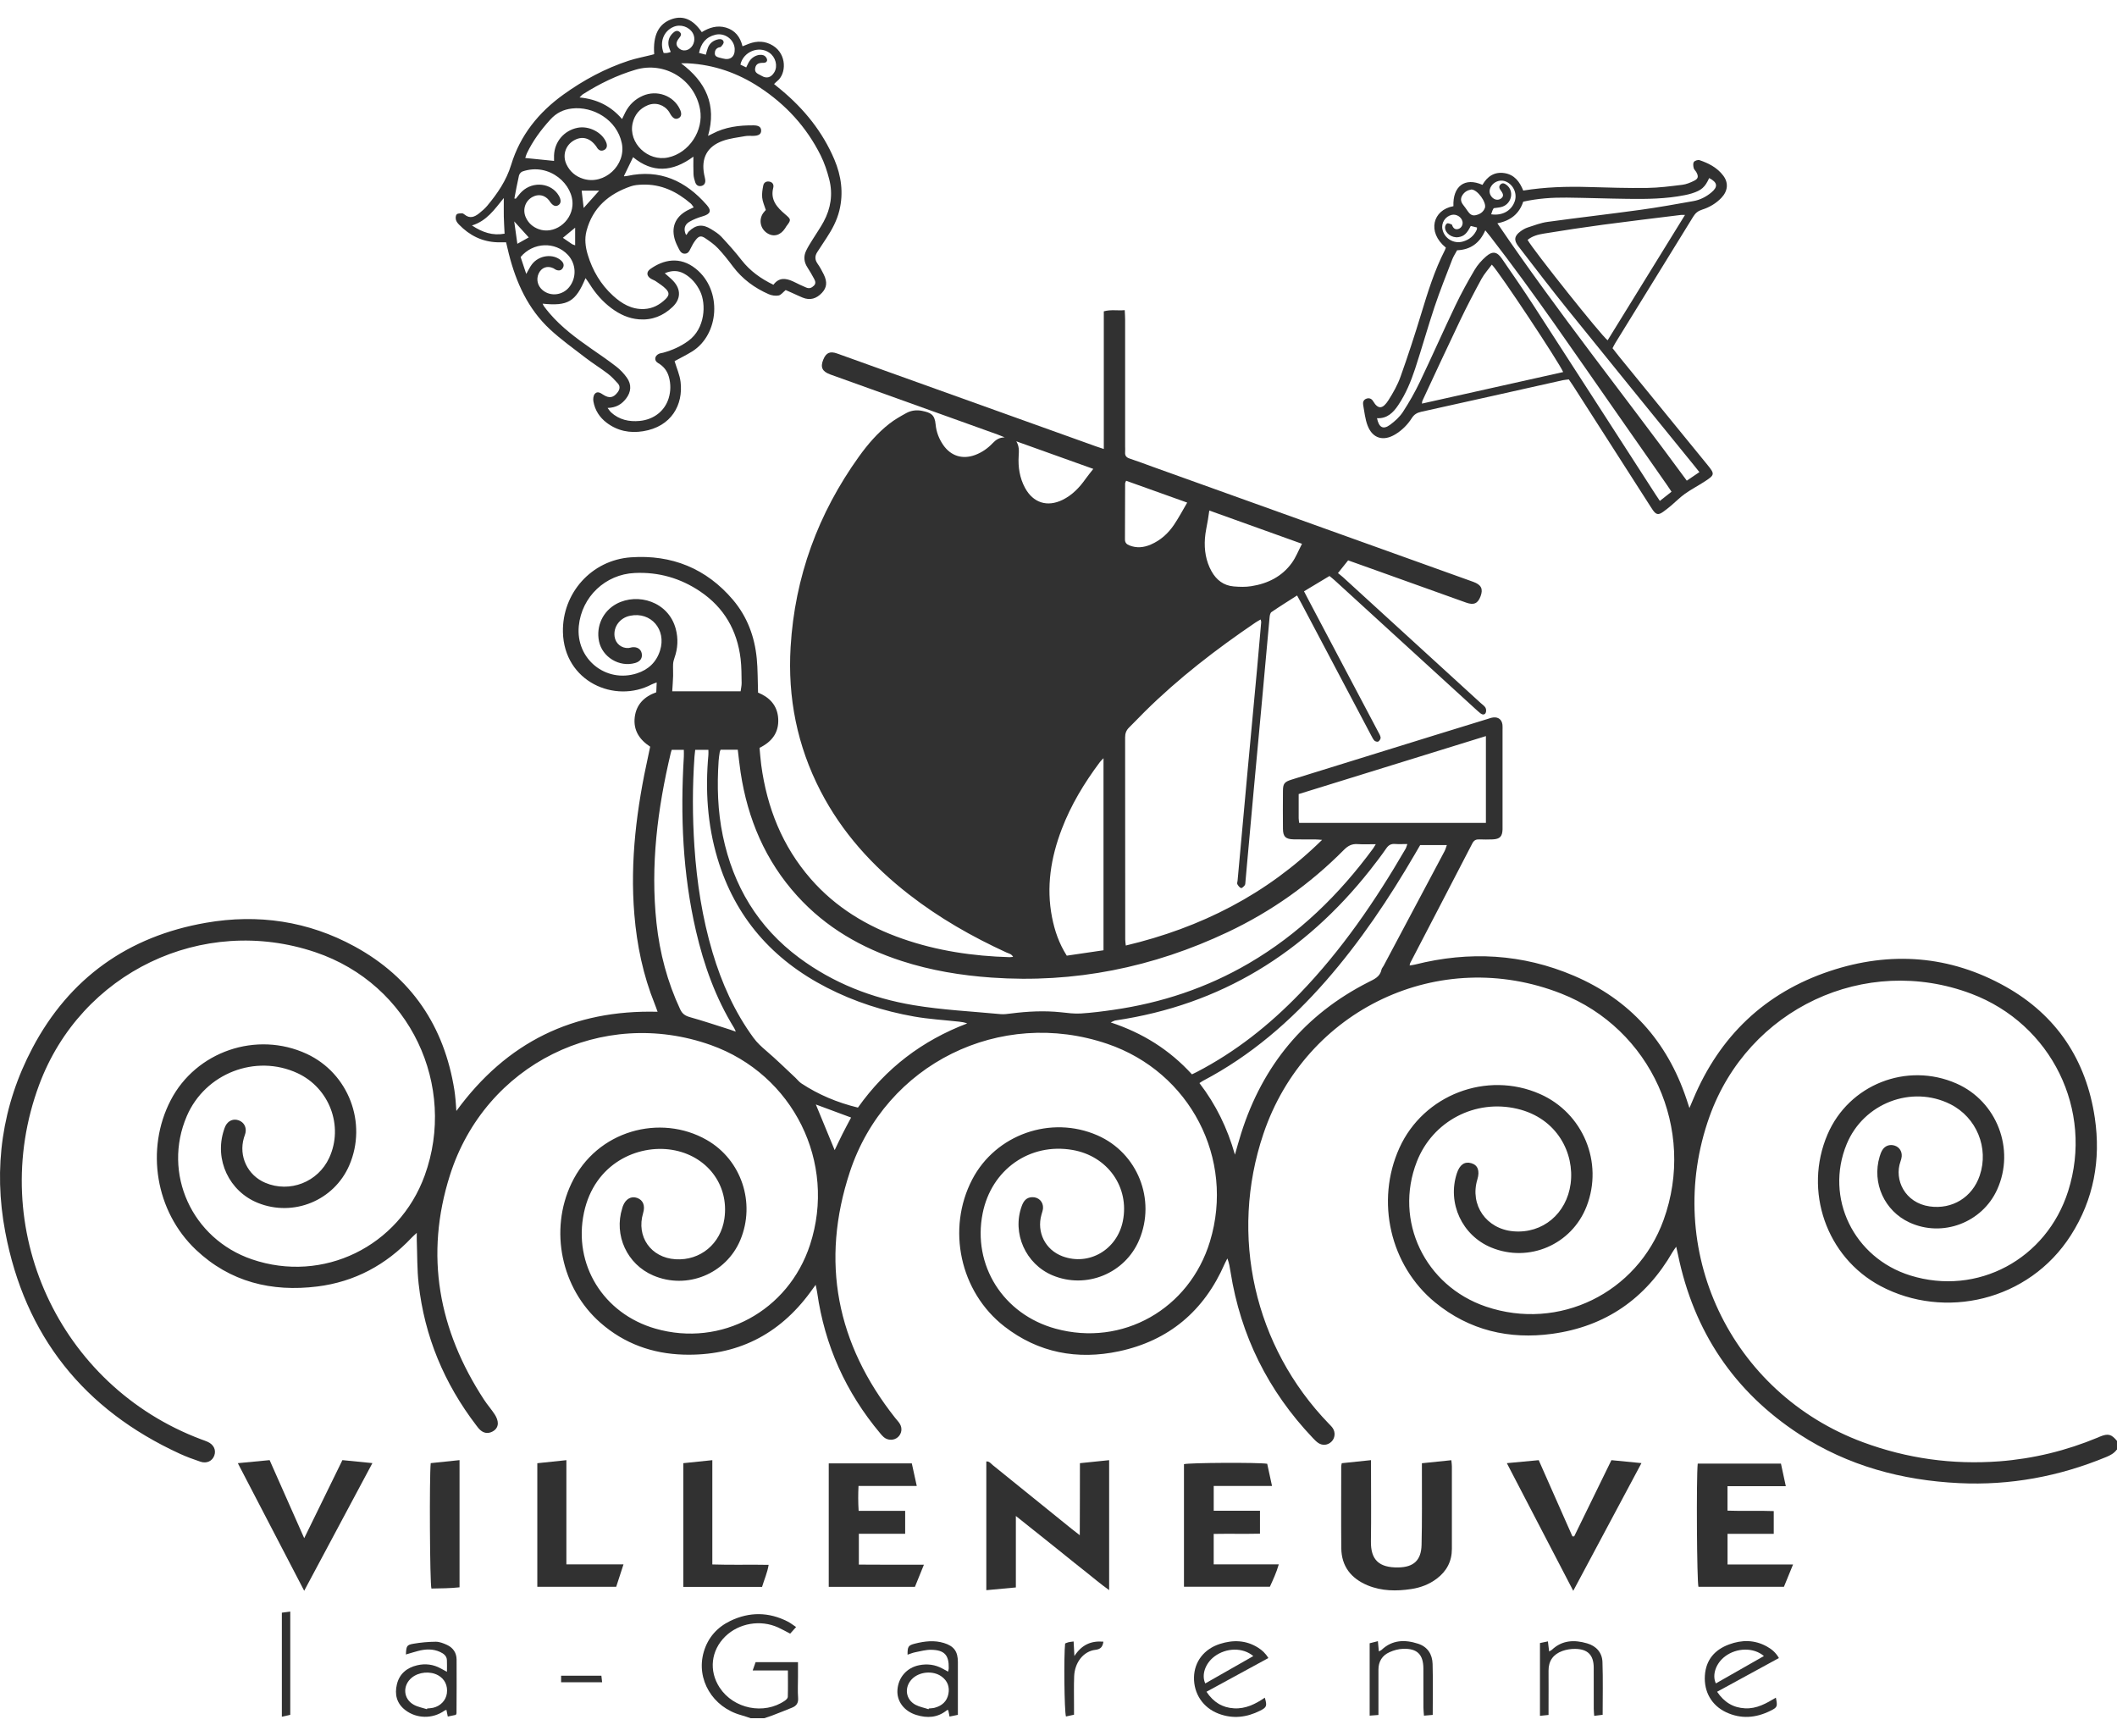 <svg width="100" height="82" viewBox="0 0 100 82" fill="none" xmlns="http://www.w3.org/2000/svg">
<path d="M99.988 68.475C99.862 68.648 99.685 68.742 99.49 68.822C97.266 69.741 94.95 70.172 92.547 70.056C89.843 69.925 87.289 69.239 85.004 67.752C81.909 65.737 80.012 62.89 79.265 59.276C79.242 59.163 79.214 59.051 79.178 58.889C79.107 58.991 79.053 59.058 79.011 59.132C77.74 61.342 75.837 62.659 73.32 63.003C71.292 63.281 69.405 62.842 67.793 61.522C65.659 59.775 64.966 56.729 66.105 54.219C67.242 51.711 70.232 50.567 72.744 51.676C74.781 52.575 75.75 54.912 74.946 56.981C74.244 58.789 72.224 59.661 70.442 58.927C69.063 58.359 68.354 56.827 68.818 55.419C68.951 55.014 69.183 54.852 69.498 54.943C69.808 55.031 69.909 55.303 69.786 55.709C69.42 56.917 70.206 58.05 71.487 58.161C72.874 58.28 74.001 57.325 74.191 55.915C74.382 54.483 73.565 52.823 71.676 52.376C69.684 51.903 67.672 52.958 66.927 54.868C65.835 57.661 67.303 60.738 70.193 61.718C73.634 62.885 77.327 61.083 78.581 57.629C80.134 53.345 77.989 48.597 73.744 46.93C68.001 44.674 61.67 47.657 59.679 53.557C58.058 58.362 59.241 63.603 62.771 67.251C62.835 67.318 62.904 67.382 62.955 67.459C63.092 67.662 63.061 67.934 62.894 68.097C62.718 68.27 62.464 68.296 62.258 68.149C62.163 68.082 62.083 67.996 62.003 67.912C59.903 65.698 58.602 63.09 58.126 60.074C58.094 59.87 58.062 59.667 57.978 59.443C57.936 59.526 57.889 59.607 57.851 59.692C56.883 61.914 55.22 63.326 52.851 63.829C50.893 64.245 49.047 63.901 47.445 62.656C45.341 61.02 44.709 58.045 45.924 55.712C47.033 53.584 49.644 52.666 51.843 53.63C53.735 54.459 54.614 56.662 53.813 58.565C53.145 60.155 51.306 60.907 49.715 60.24C48.445 59.706 47.798 58.25 48.262 56.973C48.347 56.738 48.474 56.56 48.75 56.549C49.055 56.536 49.288 56.764 49.269 57.069C49.262 57.171 49.224 57.271 49.196 57.372C48.958 58.208 49.38 59.042 50.194 59.343C51.447 59.805 52.771 59.027 53.041 57.673C53.36 56.074 52.32 54.607 50.667 54.319C48.641 53.967 46.83 55.242 46.417 57.312C45.927 59.766 47.387 62.079 49.855 62.758C53.015 63.627 56.183 61.84 57.155 58.639C58.341 54.735 56.215 50.638 52.312 49.308C47.253 47.584 41.838 50.24 40.147 55.348C38.745 59.589 39.517 63.477 42.286 66.976C42.358 67.067 42.441 67.15 42.502 67.249C42.635 67.462 42.593 67.723 42.415 67.883C42.232 68.047 41.941 68.05 41.745 67.883C41.684 67.831 41.632 67.767 41.579 67.704C39.956 65.769 38.957 63.556 38.601 61.054C38.586 60.952 38.562 60.852 38.529 60.689C38.422 60.837 38.349 60.936 38.277 61.036C36.792 63.06 34.789 64.06 32.286 63.986C30.819 63.942 29.485 63.467 28.363 62.481C26.514 60.859 25.935 58.113 26.995 55.893C28.193 53.381 31.206 52.596 33.388 53.848C35.028 54.788 35.699 56.825 34.972 58.568C34.302 60.174 32.445 60.932 30.851 60.245C29.619 59.715 28.989 58.346 29.393 57.069C29.404 57.036 29.411 57.002 29.424 56.969C29.55 56.635 29.815 56.483 30.096 56.584C30.38 56.686 30.484 56.949 30.379 57.3C30.046 58.41 30.745 59.408 31.908 59.481C33.078 59.555 34.045 58.753 34.218 57.566C34.452 55.954 33.378 54.575 31.738 54.312C30.127 54.053 28.082 54.946 27.585 57.277C27.065 59.725 28.498 62.05 30.96 62.758C34.065 63.648 37.237 61.93 38.262 58.801C39.535 54.911 37.471 50.749 33.58 49.364C28.443 47.536 22.916 50.265 21.253 55.513C20.054 59.292 20.715 62.829 22.866 66.118C23.025 66.361 23.221 66.579 23.377 66.823C23.454 66.944 23.518 67.098 23.516 67.236C23.513 67.431 23.388 67.576 23.194 67.65C23.01 67.72 22.848 67.681 22.705 67.563C22.625 67.498 22.561 67.412 22.499 67.329C20.983 65.346 20.051 63.122 19.775 60.639C19.699 59.961 19.713 59.273 19.687 58.588C19.683 58.489 19.687 58.391 19.687 58.234C19.577 58.337 19.51 58.394 19.449 58.458C18.234 59.75 16.748 60.548 14.992 60.767C12.836 61.036 10.868 60.559 9.254 59.032C7.344 57.223 6.865 54.287 8.06 51.976C9.257 49.661 12.121 48.683 14.488 49.779C16.466 50.697 17.363 53.046 16.498 55.046C15.78 56.706 13.868 57.494 12.188 56.822C10.824 56.277 10.119 54.778 10.574 53.387C10.596 53.32 10.617 53.254 10.647 53.191C10.777 52.929 11.027 52.826 11.285 52.923C11.527 53.014 11.652 53.249 11.595 53.514C11.577 53.592 11.544 53.668 11.521 53.746C11.266 54.617 11.695 55.517 12.533 55.87C13.688 56.358 15.023 55.837 15.552 54.687C16.241 53.191 15.562 51.389 14.049 50.689C12.075 49.776 9.694 50.699 8.826 52.714C7.658 55.424 9.061 58.514 11.899 59.484C15.254 60.631 18.844 58.883 20.062 55.523C21.59 51.309 19.407 46.498 14.892 44.976C9.564 43.181 3.822 45.927 1.847 51.248C-0.655 57.987 2.767 65.461 9.512 67.991C9.609 68.027 9.709 68.059 9.805 68.103C10.092 68.229 10.217 68.486 10.124 68.749C10.032 69.011 9.765 69.143 9.471 69.044C9.141 68.934 8.813 68.813 8.497 68.669C3.957 66.586 1.175 63.099 0.248 58.193C-0.325 55.165 0.092 52.227 1.534 49.499C3.28 46.197 6.052 44.226 9.731 43.587C12.189 43.159 14.563 43.508 16.757 44.709C19.439 46.177 20.985 48.474 21.464 51.492C21.487 51.64 21.503 51.791 21.517 51.941C21.532 52.088 21.539 52.236 21.557 52.477C23.935 49.221 27.081 47.686 31.062 47.791C31.013 47.654 30.974 47.539 30.928 47.426C30.38 46.068 30.085 44.654 29.965 43.197C29.752 40.648 30.079 38.144 30.629 35.661C30.657 35.536 30.681 35.413 30.712 35.269C30.21 34.942 29.908 34.496 29.983 33.875C30.058 33.273 30.434 32.901 31 32.7C31.007 32.549 31.013 32.411 31.02 32.235C30.924 32.273 30.853 32.292 30.789 32.325C29.044 33.253 26.64 32.196 26.591 29.854C26.553 28.028 27.931 26.457 29.8 26.325C31.724 26.189 33.366 26.848 34.627 28.338C35.298 29.132 35.648 30.076 35.747 31.106C35.797 31.623 35.788 32.147 35.808 32.716C36.326 32.923 36.724 33.305 36.76 33.945C36.797 34.584 36.483 35.028 35.878 35.324C35.903 35.586 35.922 35.861 35.958 36.134C36.23 38.149 36.951 39.971 38.3 41.517C39.476 42.864 40.954 43.757 42.629 44.341C44.266 44.913 45.962 45.163 47.692 45.212C47.737 45.212 47.782 45.205 47.855 45.199C47.782 45.055 47.647 45.039 47.542 44.991C45.91 44.242 44.36 43.357 42.94 42.252C41.212 40.909 39.77 39.319 38.759 37.364C37.656 35.228 37.202 32.952 37.346 30.558C37.544 27.248 38.643 24.258 40.573 21.567C40.988 20.99 41.451 20.45 42.014 20.011C42.258 19.82 42.534 19.664 42.808 19.513C43.037 19.386 43.3 19.353 43.555 19.407C43.963 19.492 44.154 19.577 44.196 20.049C44.228 20.4 44.353 20.728 44.555 21.02C44.914 21.539 45.463 21.711 46.056 21.493C46.379 21.373 46.655 21.182 46.889 20.934C47.042 20.773 47.206 20.661 47.458 20.661C47.342 20.613 47.225 20.561 47.108 20.519C44.507 19.585 41.906 18.652 39.306 17.719C39.272 17.707 39.24 17.696 39.208 17.683C38.836 17.545 38.743 17.343 38.889 16.986C39.021 16.661 39.206 16.576 39.547 16.699C41.11 17.258 42.672 17.821 44.235 18.382C46.748 19.283 49.262 20.186 51.775 21.086C51.883 21.125 51.992 21.158 52.14 21.208V14.706C52.476 14.611 52.784 14.682 53.129 14.65C53.136 14.813 53.147 14.948 53.147 15.082C53.147 17.081 53.147 19.08 53.147 21.077C53.147 21.17 53.155 21.263 53.147 21.356C53.134 21.52 53.2 21.608 53.361 21.66C53.724 21.779 54.084 21.917 54.444 22.047C59.493 23.858 64.54 25.671 69.588 27.482C69.969 27.618 70.068 27.816 69.937 28.165C69.809 28.508 69.619 28.595 69.255 28.464C67.725 27.918 66.195 27.368 64.665 26.82C64.326 26.7 63.987 26.579 63.681 26.469C63.522 26.668 63.377 26.849 63.201 27.07C63.262 27.12 63.353 27.188 63.438 27.264C65.61 29.247 67.78 31.229 69.95 33.214C70.027 33.285 70.123 33.344 70.171 33.431C70.207 33.498 70.21 33.615 70.175 33.68C70.123 33.773 70.017 33.763 69.933 33.696C69.851 33.631 69.774 33.559 69.697 33.49C67.483 31.468 65.271 29.444 63.057 27.422C62.981 27.352 62.898 27.288 62.801 27.207C62.403 27.447 62.009 27.682 61.597 27.93C61.699 28.124 61.784 28.288 61.869 28.451C62.944 30.485 64.018 32.517 65.092 34.551C65.14 34.642 65.201 34.737 65.216 34.836C65.224 34.895 65.166 34.988 65.111 35.025C65.073 35.051 64.969 35.026 64.928 34.988C64.864 34.927 64.823 34.837 64.779 34.756C63.684 32.681 62.587 30.607 61.491 28.533C61.427 28.411 61.359 28.291 61.269 28.127C60.85 28.396 60.449 28.645 60.061 28.911C60.001 28.951 59.978 29.072 59.971 29.159C59.846 30.501 59.728 31.843 59.605 33.184C59.478 34.573 59.346 35.959 59.219 37.348C59.115 38.493 59.011 39.637 58.908 40.783C58.882 41.072 58.859 41.361 58.831 41.651C58.825 41.707 58.828 41.777 58.796 41.818C58.751 41.876 58.663 41.96 58.623 41.947C58.552 41.922 58.49 41.839 58.449 41.767C58.426 41.725 58.453 41.653 58.459 41.597C58.615 39.886 58.769 38.173 58.927 36.462C59.077 34.831 59.231 33.202 59.382 31.571C59.449 30.843 59.511 30.113 59.575 29.385C59.578 29.354 59.562 29.322 59.548 29.261C59.458 29.315 59.378 29.355 59.305 29.405C57.447 30.668 55.671 32.033 54.071 33.618C53.823 33.863 53.586 34.119 53.336 34.362C53.203 34.493 53.147 34.635 53.147 34.826C53.152 38.009 53.15 41.193 53.152 44.376C53.152 44.455 53.166 44.533 53.179 44.662C56.723 43.821 59.84 42.241 62.451 39.671C62.34 39.663 62.231 39.652 62.121 39.65C61.784 39.647 61.446 39.655 61.109 39.647C60.728 39.639 60.605 39.517 60.602 39.144C60.597 38.551 60.597 37.96 60.602 37.367C60.603 37.015 60.667 36.932 61.017 36.823C63.258 36.127 65.496 35.433 67.736 34.74C68.579 34.478 69.422 34.219 70.266 33.961C70.354 33.933 70.443 33.9 70.534 33.889C70.779 33.862 70.94 33.99 70.971 34.231C70.981 34.311 70.975 34.394 70.975 34.475C70.975 35.997 70.975 37.519 70.975 39.041C70.975 39.088 70.975 39.134 70.975 39.181C70.963 39.515 70.847 39.634 70.505 39.649C70.296 39.657 70.087 39.657 69.877 39.649C69.722 39.643 69.624 39.69 69.547 39.839C68.572 41.727 67.589 43.611 66.61 45.495C66.6 45.514 66.6 45.539 66.586 45.604C66.68 45.588 66.762 45.581 66.841 45.561C69.402 44.914 71.915 45.051 74.35 46.091C76.989 47.221 78.745 49.182 79.658 51.897C79.698 52.018 79.738 52.139 79.803 52.338C79.88 52.159 79.931 52.041 79.98 51.923C81.228 48.946 83.367 46.895 86.426 45.872C89.288 44.915 92.105 45.122 94.746 46.607C97.152 47.961 98.549 50.076 98.953 52.807C99.244 54.783 98.901 56.659 97.818 58.353C95.827 61.467 91.841 62.347 88.83 60.746C86.267 59.382 85.183 56.247 86.327 53.582C87.337 51.229 90.076 50.148 92.419 51.181C94.329 52.022 95.199 54.287 94.34 56.187C93.63 57.755 91.755 58.462 90.2 57.745C89.016 57.2 88.414 55.879 88.788 54.632C88.817 54.533 88.853 54.432 88.904 54.342C89.028 54.121 89.266 54.036 89.502 54.114C89.72 54.187 89.851 54.386 89.83 54.629C89.823 54.709 89.798 54.788 89.772 54.864C89.464 55.728 89.983 56.815 91.144 56.984C92.216 57.139 93.168 56.555 93.515 55.529C93.959 54.222 93.367 52.781 92.133 52.159C90.301 51.237 88.025 52.112 87.23 54.044C86.187 56.579 87.561 59.414 90.237 60.247C93.403 61.231 96.67 59.484 97.693 56.261C98.905 52.438 96.908 48.368 93.117 46.939C88.102 45.048 82.574 47.642 80.751 52.742C78.515 58.997 81.72 65.799 88.002 68.124C90.082 68.895 92.23 69.191 94.44 69.026C96.049 68.903 97.602 68.523 99.094 67.902C99.126 67.889 99.158 67.873 99.19 67.86C99.58 67.701 99.737 67.741 100 68.062V68.481L99.988 68.475ZM64.986 39.876C64.654 39.876 64.387 39.89 64.123 39.871C63.856 39.854 63.672 39.953 63.486 40.14C61.884 41.757 60.052 43.055 57.997 44.027C54.463 45.699 50.749 46.452 46.836 46.176C45.394 46.074 43.976 45.841 42.6 45.395C40.697 44.78 39.012 43.811 37.659 42.319C36.153 40.659 35.317 38.685 34.984 36.486C34.93 36.134 34.895 35.778 34.85 35.414H34.038C34.019 35.465 34.001 35.496 33.997 35.528C33.977 35.666 33.953 35.804 33.945 35.942C33.866 37.128 33.9 38.31 34.144 39.479C34.637 41.847 35.801 43.796 37.758 45.247C39.367 46.44 41.193 47.15 43.148 47.478C44.507 47.706 45.895 47.772 47.27 47.903C47.43 47.917 47.594 47.892 47.756 47.872C48.542 47.772 49.329 47.731 50.12 47.815C50.431 47.849 50.746 47.891 51.056 47.872C51.564 47.84 52.073 47.775 52.579 47.702C54.857 47.376 57.004 46.664 58.994 45.501C61.35 44.125 63.256 42.261 64.864 40.075C64.896 40.03 64.922 39.982 64.989 39.874L64.986 39.876ZM40.528 52.314C41.847 50.452 43.568 49.148 45.687 48.342C45.558 48.292 45.437 48.273 45.315 48.26C44.6 48.18 43.877 48.14 43.17 48.014C41.735 47.76 40.355 47.317 39.054 46.648C36.492 45.331 34.727 43.332 33.894 40.554C33.414 38.954 33.311 37.317 33.462 35.66C33.469 35.584 33.462 35.507 33.462 35.419H32.839C32.825 35.539 32.812 35.64 32.805 35.741C32.705 37.157 32.708 38.572 32.802 39.987C32.916 41.684 33.173 43.356 33.658 44.987C34.089 46.431 34.695 47.794 35.59 49.018C35.763 49.255 35.973 49.446 36.195 49.635C36.67 50.041 37.117 50.481 37.575 50.909C37.667 50.996 37.746 51.102 37.851 51.172C38.662 51.707 39.546 52.079 40.525 52.317L40.528 52.314ZM56.305 50.746C56.404 50.698 56.466 50.67 56.527 50.638C58.362 49.686 59.956 48.42 61.387 46.939C63.37 44.886 64.967 42.552 66.394 40.094C66.427 40.038 66.441 39.971 66.479 39.868C66.259 39.868 66.075 39.879 65.89 39.865C65.708 39.852 65.592 39.918 65.486 40.07C65.24 40.424 64.98 40.765 64.714 41.102C61.621 45.014 57.665 47.468 52.691 48.201C52.631 48.209 52.578 48.247 52.466 48.294C53.982 48.794 55.246 49.589 56.303 50.746H56.305ZM31.756 32.654H34.984C35.003 32.513 35.033 32.389 35.032 32.266C35.025 31.883 35.029 31.498 34.984 31.12C34.823 29.78 34.205 28.7 33.078 27.94C32.147 27.31 31.11 27.012 29.982 27.065C28.595 27.127 27.477 28.19 27.341 29.568C27.187 31.119 28.61 32.28 30.087 31.806C30.63 31.632 31.008 31.273 31.18 30.723C31.487 29.738 30.75 28.884 29.768 29.084C29.284 29.181 28.967 29.604 29.031 30.068C29.076 30.398 29.357 30.629 29.688 30.609C29.745 30.606 29.802 30.581 29.858 30.574C30.093 30.545 30.268 30.655 30.311 30.853C30.359 31.081 30.248 31.247 30.001 31.317C29.257 31.529 28.448 31.04 28.294 30.286C28.151 29.575 28.478 28.869 29.124 28.521C30.125 27.986 31.577 28.416 31.92 29.704C32.043 30.165 32.02 30.623 31.86 31.074C31.827 31.17 31.799 31.271 31.795 31.372C31.786 31.555 31.802 31.739 31.796 31.923C31.789 32.154 31.77 32.383 31.754 32.657L31.756 32.654ZM70.19 34.769C67.225 35.688 64.293 36.595 61.345 37.508C61.345 37.907 61.345 38.278 61.345 38.649C61.345 38.716 61.359 38.782 61.368 38.87H70.189V34.769H70.19ZM58.334 54.538C58.431 54.206 58.522 53.87 58.626 53.54C59.642 50.324 61.627 47.919 64.644 46.389C64.918 46.251 65.188 46.141 65.258 45.799C65.271 45.735 65.328 45.68 65.359 45.617C66.319 43.813 67.278 42.011 68.236 40.206C68.277 40.129 68.299 40.041 68.344 39.918H67.084C67.009 40.044 66.928 40.184 66.847 40.325C65.612 42.447 64.25 44.481 62.63 46.333C60.962 48.237 59.075 49.871 56.822 51.054C56.773 51.08 56.728 51.115 56.658 51.16C57.439 52.176 57.981 53.297 58.333 54.537L58.334 54.538ZM31.729 35.419C31.708 35.49 31.696 35.522 31.687 35.557C31.058 38.205 30.718 40.879 31.011 43.601C31.164 45.019 31.524 46.382 32.131 47.679C32.229 47.888 32.367 47.981 32.587 48.044C33.222 48.222 33.849 48.433 34.478 48.632C34.561 48.658 34.642 48.689 34.757 48.73C34.719 48.647 34.706 48.602 34.682 48.564C33.807 47.145 33.253 45.6 32.878 43.985C32.247 41.27 32.135 38.518 32.302 35.746C32.308 35.645 32.302 35.544 32.302 35.419H31.728H31.729ZM50.391 45.141C50.968 45.056 51.547 44.972 52.126 44.886V35.814C52.043 35.901 51.993 35.945 51.955 35.997C51.221 36.977 50.59 38.018 50.153 39.165C49.638 40.512 49.413 41.895 49.695 43.331C49.819 43.96 50.022 44.561 50.391 45.141ZM57.123 24.117C57.097 24.295 57.08 24.42 57.059 24.545C57.011 24.842 56.937 25.139 56.917 25.436C56.88 25.977 56.96 26.502 57.229 26.985C57.459 27.396 57.801 27.66 58.277 27.7C58.552 27.723 58.837 27.732 59.109 27.688C59.881 27.567 60.554 27.236 61.02 26.591C61.214 26.325 61.334 26.006 61.502 25.686C60.026 25.157 58.587 24.641 57.125 24.115L57.123 24.117ZM51.643 22.148C50.42 21.709 49.214 21.278 48.007 20.846C48.148 21.078 48.134 21.298 48.119 21.53C48.086 22.058 48.163 22.573 48.42 23.047C48.803 23.752 49.468 23.965 50.189 23.612C50.65 23.387 50.992 23.028 51.284 22.613C51.389 22.465 51.505 22.327 51.644 22.147L51.643 22.148ZM53.194 22.708C53.163 22.787 53.147 22.808 53.147 22.83C53.145 23.712 53.145 24.596 53.139 25.479C53.139 25.633 53.214 25.708 53.345 25.761C53.691 25.9 54.03 25.864 54.361 25.721C54.822 25.522 55.184 25.194 55.46 24.782C55.683 24.451 55.869 24.098 56.079 23.74C55.107 23.393 54.161 23.054 53.194 22.708ZM39.426 54.329C39.547 54.078 39.666 53.818 39.796 53.562C39.928 53.299 40.069 53.041 40.203 52.787C39.618 52.57 39.073 52.368 38.538 52.17C38.835 52.89 39.128 53.602 39.428 54.329H39.426Z" fill="#313131"/>
<path d="M35.468 81.162C35.316 81.113 35.164 81.057 35.01 81.015C33.657 80.644 32.868 79.317 33.243 78.028C33.439 77.355 33.872 76.867 34.497 76.564C35.403 76.128 36.314 76.137 37.213 76.596C37.343 76.663 37.46 76.757 37.605 76.853C37.496 76.974 37.412 77.067 37.325 77.165C37.124 77.061 36.942 76.958 36.753 76.872C35.923 76.494 34.906 76.669 34.262 77.295C33.583 77.957 33.475 78.922 33.993 79.713C34.653 80.72 36.089 81.011 37.073 80.333C37.134 80.291 37.211 80.217 37.213 80.156C37.226 79.753 37.218 79.351 37.218 78.904H35.554C35.614 78.737 35.653 78.624 35.692 78.513H37.694V79.224C37.694 79.55 37.675 79.877 37.7 80.2C37.718 80.438 37.624 80.575 37.422 80.658C37.112 80.785 36.8 80.908 36.487 81.028C36.359 81.078 36.227 81.117 36.096 81.161H35.468V81.162Z" fill="#313131"/>
<path d="M23.906 11.445C23.758 11.445 23.631 11.448 23.505 11.445C22.781 11.423 22.183 11.125 21.686 10.612C21.622 10.547 21.558 10.467 21.537 10.382C21.516 10.303 21.522 10.182 21.57 10.128C21.618 10.076 21.733 10.079 21.82 10.076C21.861 10.074 21.91 10.105 21.944 10.134C22.194 10.343 22.422 10.246 22.634 10.076C22.769 9.967 22.904 9.852 23.015 9.72C23.499 9.138 23.919 8.529 24.146 7.783C24.569 6.391 25.442 5.308 26.619 4.463C27.568 3.781 28.587 3.232 29.699 2.867C30.039 2.755 30.395 2.69 30.744 2.602C30.798 2.589 30.852 2.573 30.902 2.559C30.837 1.656 31.115 1.114 31.743 0.9C32.272 0.72 32.738 0.916 33.15 1.518C33.496 1.303 33.88 1.182 34.291 1.303C34.717 1.428 34.965 1.736 35.074 2.187C35.188 2.142 35.279 2.102 35.372 2.068C35.765 1.921 36.151 1.932 36.511 2.155C37.175 2.566 37.152 3.488 36.707 3.835C36.662 3.87 36.624 3.912 36.564 3.97C36.682 4.066 36.788 4.152 36.894 4.241C37.983 5.146 38.854 6.219 39.411 7.53C39.741 8.31 39.852 9.115 39.648 9.948C39.533 10.416 39.309 10.835 39.046 11.234C38.899 11.457 38.752 11.681 38.607 11.904C38.487 12.089 38.485 12.265 38.617 12.452C38.73 12.612 38.826 12.788 38.912 12.964C39.088 13.326 39.056 13.585 38.826 13.832C38.57 14.105 38.27 14.203 37.913 14.057C37.752 13.992 37.596 13.915 37.437 13.844C37.322 13.793 37.205 13.742 37.112 13.701C36.989 13.801 36.894 13.935 36.779 13.957C36.631 13.985 36.451 13.957 36.311 13.896C35.641 13.602 35.067 13.181 34.622 12.589C34.4 12.293 34.17 11.999 33.916 11.73C33.743 11.547 33.529 11.397 33.318 11.255C33.122 11.122 33.016 11.141 32.869 11.326C32.769 11.451 32.689 11.596 32.619 11.742C32.561 11.864 32.503 11.977 32.355 11.983C32.206 11.989 32.128 11.878 32.07 11.762C32.007 11.638 31.943 11.513 31.898 11.383C31.683 10.763 31.885 10.252 32.459 9.943C32.551 9.894 32.647 9.853 32.769 9.794C32.715 9.724 32.679 9.656 32.623 9.609C31.968 9.048 31.23 8.69 30.344 8.721C30.16 8.727 29.968 8.741 29.796 8.801C28.76 9.158 27.999 9.801 27.707 10.9C27.605 11.281 27.652 11.663 27.764 12.034C27.991 12.781 28.377 13.438 28.957 13.967C29.369 14.342 29.832 14.621 30.421 14.597C30.825 14.579 31.158 14.403 31.44 14.126C31.618 13.951 31.626 13.822 31.45 13.644C31.314 13.506 31.144 13.4 30.982 13.287C30.907 13.235 30.814 13.208 30.735 13.157C30.54 13.031 30.526 12.842 30.718 12.707C31.328 12.272 32.11 12.085 32.868 12.694C34.135 13.713 33.972 15.807 32.692 16.603C32.417 16.773 32.125 16.915 31.865 17.058C31.961 17.382 32.108 17.704 32.148 18.039C32.279 19.11 31.722 20.157 30.373 20.37C29.754 20.469 29.17 20.357 28.658 19.969C28.319 19.713 28.103 19.375 28.03 18.959C28.01 18.846 28.027 18.687 28.095 18.606C28.216 18.463 28.36 18.556 28.495 18.645C28.783 18.832 28.984 18.787 29.18 18.523C29.285 18.382 29.299 18.239 29.184 18.11C29.037 17.947 28.886 17.783 28.712 17.651C28.37 17.39 28.002 17.164 27.662 16.902C27.092 16.463 26.504 16.043 25.977 15.555C24.941 14.591 24.38 13.348 24.037 11.996C23.992 11.819 23.953 11.638 23.907 11.451L23.906 11.445ZM32.75 7.402C31.754 8.135 30.818 8.176 29.905 7.424C29.754 7.737 29.613 8.026 29.473 8.314C29.478 8.317 29.488 8.33 29.497 8.328C29.542 8.324 29.588 8.318 29.633 8.31C31.171 7.977 32.385 8.541 33.382 9.679C33.627 9.957 33.555 10.109 33.199 10.214C32.98 10.279 32.757 10.361 32.562 10.477C32.35 10.603 32.269 10.81 32.406 11.099C32.469 11.064 32.485 10.984 32.532 10.939C32.875 10.606 33.192 10.573 33.599 10.829C33.766 10.933 33.941 11.04 34.073 11.181C34.404 11.537 34.73 11.9 35.028 12.284C35.431 12.801 35.941 13.165 36.534 13.451C36.794 13.098 37.111 13.137 37.442 13.284C37.559 13.336 37.672 13.397 37.787 13.451C37.881 13.495 37.979 13.533 38.073 13.578C38.223 13.647 38.339 13.601 38.448 13.492C38.554 13.384 38.511 13.274 38.457 13.172C38.358 12.987 38.254 12.806 38.14 12.631C37.973 12.375 37.95 12.108 38.081 11.838C38.171 11.65 38.285 11.474 38.395 11.297C38.565 11.021 38.754 10.755 38.908 10.468C39.246 9.842 39.348 9.17 39.172 8.478C39.073 8.087 38.943 7.696 38.764 7.337C38.095 5.998 37.114 4.93 35.862 4.113C34.842 3.446 33.724 3.056 32.501 2.991C32.392 2.985 32.282 2.991 32.173 2.991C33.342 3.866 33.862 4.953 33.445 6.418C33.539 6.373 33.592 6.349 33.642 6.322C34.256 5.995 34.92 5.914 35.601 5.921C35.848 5.924 35.951 6.007 35.954 6.165C35.957 6.335 35.839 6.414 35.579 6.418C35.451 6.421 35.32 6.408 35.197 6.43C34.843 6.494 34.48 6.533 34.145 6.652C33.398 6.92 33.112 7.471 33.263 8.247C33.279 8.327 33.302 8.405 33.312 8.485C33.331 8.629 33.282 8.744 33.135 8.782C32.988 8.818 32.884 8.744 32.839 8.606C32.799 8.485 32.764 8.359 32.759 8.232C32.747 7.98 32.754 7.725 32.754 7.401L32.75 7.402ZM28.703 19.273C28.779 19.372 28.814 19.431 28.861 19.475C29.248 19.828 29.713 19.931 30.219 19.882C30.886 19.817 31.401 19.413 31.586 18.809C31.686 18.479 31.689 18.145 31.599 17.812C31.52 17.52 31.352 17.303 31.08 17.145C30.884 17.03 30.921 16.803 31.129 16.71C31.192 16.683 31.264 16.677 31.331 16.659C31.76 16.54 32.158 16.363 32.52 16.097C33.314 15.514 33.362 14.363 33.073 13.762C32.903 13.41 32.658 13.114 32.311 12.923C32.028 12.769 31.735 12.765 31.402 12.907C31.565 13.053 31.693 13.153 31.802 13.271C32.174 13.669 32.164 14.124 31.767 14.501C31.325 14.921 30.803 15.132 30.184 15.084C29.692 15.046 29.266 14.845 28.879 14.556C28.465 14.246 28.13 13.863 27.857 13.424C27.799 13.33 27.732 13.243 27.658 13.137C27.194 14.252 26.826 14.467 25.631 14.344C25.656 14.392 25.671 14.435 25.697 14.47C25.781 14.581 25.866 14.693 25.957 14.797C26.521 15.457 27.212 15.969 27.918 16.462C28.318 16.741 28.723 17.014 29.107 17.313C29.298 17.46 29.471 17.643 29.61 17.838C29.844 18.164 29.815 18.52 29.567 18.835C29.363 19.094 29.106 19.257 28.704 19.269L28.703 19.273ZM29.383 5.625C29.453 5.481 29.497 5.388 29.543 5.296C29.726 4.943 29.998 4.684 30.363 4.524C31.03 4.233 31.806 4.513 32.112 5.151C32.214 5.362 32.195 5.504 32.058 5.58C31.917 5.657 31.794 5.6 31.673 5.401C31.648 5.362 31.629 5.318 31.603 5.28C31.373 4.944 30.966 4.815 30.591 4.973C30.213 5.133 29.974 5.421 29.883 5.821C29.674 6.754 30.604 7.647 31.564 7.437C32.549 7.224 33.249 6.167 33.068 5.165C32.814 3.754 31.402 2.885 30.023 3.293C29.138 3.555 28.316 3.956 27.539 4.449C27.486 4.482 27.447 4.534 27.376 4.603C28.19 4.683 28.844 4.997 29.383 5.622V5.625ZM26.171 7.6C26.171 7.525 26.168 7.432 26.171 7.34C26.195 6.693 26.642 6.167 27.276 6.037C27.812 5.927 28.44 6.245 28.635 6.725C28.7 6.888 28.668 7.019 28.539 7.084C28.401 7.154 28.293 7.107 28.209 6.987C28.196 6.968 28.186 6.946 28.172 6.927C27.877 6.508 27.491 6.405 27.095 6.641C26.704 6.875 26.56 7.343 26.757 7.761C26.918 8.106 27.19 8.333 27.55 8.446C28.545 8.757 29.585 7.799 29.372 6.763C29.139 5.641 27.998 5.011 27.02 5.125C26.61 5.171 26.278 5.335 25.995 5.648C25.554 6.133 25.169 6.652 24.887 7.244C24.849 7.322 24.831 7.408 24.812 7.463C25.265 7.509 25.7 7.552 26.169 7.6H26.171ZM24.297 9.377L24.365 9.384C24.461 9.27 24.549 9.145 24.656 9.044C25.189 8.539 26.053 8.644 26.4 9.247C26.512 9.443 26.508 9.599 26.384 9.685C26.255 9.775 26.124 9.728 25.988 9.541C25.967 9.513 25.951 9.481 25.929 9.455C25.724 9.208 25.429 9.151 25.149 9.305C24.807 9.493 24.674 9.901 24.836 10.266C24.957 10.534 25.16 10.715 25.432 10.819C26.155 11.093 26.98 10.509 27.041 9.705C27.116 8.738 25.97 7.657 24.678 8.1C24.608 8.125 24.531 8.219 24.514 8.294C24.431 8.653 24.367 9.016 24.297 9.378V9.377ZM24.858 12.939C24.97 12.748 25.032 12.609 25.123 12.49C25.459 12.045 26.137 11.965 26.514 12.314C26.621 12.415 26.659 12.53 26.587 12.656C26.509 12.79 26.384 12.797 26.254 12.74C26.212 12.721 26.177 12.687 26.134 12.668C25.847 12.535 25.572 12.64 25.442 12.926C25.319 13.201 25.396 13.512 25.637 13.71C26.008 14.015 26.57 13.951 26.883 13.567C27.248 13.12 27.222 12.463 26.823 12.038C26.224 11.399 25.181 11.436 24.592 12.141C24.671 12.375 24.753 12.624 24.858 12.938V12.939ZM22.294 10.651C22.794 10.978 23.265 11.14 23.835 11.038C23.822 10.755 23.804 10.491 23.798 10.227C23.793 9.962 23.798 9.698 23.798 9.353C23.348 9.906 22.993 10.433 22.295 10.65L22.294 10.651ZM31.683 2.456C31.647 2.351 31.607 2.268 31.588 2.181C31.536 1.934 31.609 1.723 31.794 1.552C31.887 1.464 32 1.419 32.105 1.511C32.224 1.614 32.15 1.708 32.071 1.809C31.92 2.002 31.921 2.133 32.054 2.265C32.193 2.405 32.392 2.419 32.564 2.306C32.795 2.15 32.869 1.809 32.725 1.563C32.544 1.258 32.144 1.128 31.814 1.269C31.346 1.47 31.147 1.985 31.349 2.504C31.397 2.504 31.453 2.509 31.509 2.502C31.562 2.495 31.615 2.475 31.681 2.456H31.683ZM35.249 3.183C35.311 3.06 35.35 2.964 35.407 2.88C35.553 2.661 35.849 2.534 36.07 2.613C36.14 2.637 36.214 2.726 36.231 2.8C36.259 2.912 36.159 2.972 36.061 2.969C35.87 2.964 35.712 2.998 35.672 3.217C35.627 3.457 35.836 3.496 35.974 3.581C36.215 3.728 36.432 3.661 36.579 3.408C36.749 3.114 36.64 2.697 36.338 2.488C35.842 2.145 35.108 2.443 34.974 3.052C35.053 3.089 35.134 3.129 35.249 3.184V3.183ZM33.34 2.584C33.382 2.443 33.404 2.341 33.443 2.246C33.533 2.024 33.709 1.902 33.939 1.855C34.054 1.832 34.167 1.868 34.182 1.988C34.191 2.054 34.116 2.139 34.064 2.203C34.039 2.233 33.977 2.229 33.935 2.248C33.816 2.3 33.763 2.398 33.766 2.524C33.769 2.658 33.869 2.691 33.972 2.72C34.028 2.736 34.084 2.748 34.141 2.762C34.494 2.861 34.721 2.68 34.705 2.312C34.686 1.868 34.24 1.536 33.795 1.64C33.352 1.745 33.113 2.041 33.02 2.499C33.125 2.527 33.222 2.553 33.34 2.584ZM27.476 9.006C27.507 9.269 27.536 9.525 27.571 9.824C27.821 9.545 28.043 9.297 28.302 9.006H27.475H27.476ZM24.976 11.214C24.756 10.973 24.544 10.74 24.29 10.458C24.342 10.836 24.389 11.16 24.438 11.516C24.647 11.399 24.814 11.304 24.976 11.214ZM27.168 11.586V10.755C26.969 10.92 26.787 11.07 26.588 11.234C26.744 11.34 26.882 11.438 27.024 11.532C27.05 11.55 27.084 11.556 27.168 11.588V11.586Z" fill="#313131"/>
<path d="M76.169 16.446C76.281 16.587 76.385 16.724 76.494 16.858C77.881 18.56 79.269 20.261 80.658 21.963C81.004 22.387 81.001 22.433 80.54 22.733C80.23 22.936 79.9 23.107 79.598 23.319C79.364 23.485 79.162 23.694 78.941 23.88C78.817 23.985 78.688 24.085 78.556 24.18C78.335 24.337 78.229 24.314 78.069 24.087C78.022 24.02 77.981 23.95 77.936 23.882C76.727 21.995 75.517 20.107 74.308 18.22C74.246 18.122 74.179 18.028 74.106 17.922C74.009 17.935 73.917 17.939 73.828 17.958C71.597 18.457 69.366 18.958 67.133 19.451C66.935 19.495 66.8 19.576 66.691 19.746C66.489 20.063 66.226 20.326 65.902 20.521C65.342 20.857 64.836 20.711 64.602 20.105C64.483 19.797 64.451 19.454 64.391 19.125C64.37 19.008 64.403 18.887 64.532 18.836C64.67 18.781 64.788 18.826 64.862 18.951C65.104 19.361 65.325 19.311 65.585 18.904C65.809 18.554 66.016 18.183 66.156 17.794C66.506 16.811 66.831 15.817 67.134 14.818C67.445 13.795 67.759 12.776 68.249 11.821C68.27 11.78 68.283 11.736 68.297 11.696C67.394 10.965 67.68 9.909 68.655 9.739C68.617 8.799 69.193 8.36 70.026 8.732C70.252 8.336 70.59 8.101 71.072 8.178C71.537 8.252 71.783 8.582 71.953 9.001C72.984 8.834 74.014 8.803 75.049 8.834C75.967 8.86 76.885 8.889 77.803 8.877C78.358 8.87 78.913 8.797 79.466 8.729C79.656 8.706 79.848 8.626 80.022 8.54C80.219 8.443 80.239 8.335 80.134 8.14C80.097 8.069 80.021 8.011 80.004 7.937C79.982 7.844 79.966 7.713 80.014 7.649C80.06 7.586 80.207 7.54 80.284 7.566C80.717 7.714 81.121 7.922 81.403 8.299C81.656 8.636 81.62 9.02 81.315 9.342C81.062 9.608 80.749 9.793 80.403 9.902C80.213 9.962 80.086 10.063 79.983 10.232C78.761 12.221 77.534 14.206 76.308 16.193C76.26 16.27 76.221 16.353 76.17 16.449L76.169 16.446ZM72.158 11.332C72.436 11.828 75.642 15.855 75.939 16.074C77.151 14.11 78.362 12.148 79.594 10.152C79.496 10.152 79.451 10.148 79.409 10.152C78.176 10.305 76.942 10.451 75.711 10.616C74.779 10.741 73.85 10.882 72.923 11.034C72.654 11.078 72.379 11.148 72.158 11.332ZM73.839 17.574C73.645 17.115 70.802 12.825 70.469 12.5C70.302 12.726 70.113 12.933 69.982 13.171C69.627 13.824 69.284 14.482 68.963 15.153C68.361 16.409 67.777 17.673 67.188 18.936C67.175 18.963 67.178 18.996 67.168 19.064C69.403 18.564 71.617 18.07 73.839 17.574ZM65.045 19.752C65.134 20.194 65.335 20.306 65.662 20.066C65.891 19.897 66.117 19.692 66.271 19.455C66.567 18.999 66.839 18.522 67.073 18.031C67.645 16.837 68.178 15.625 68.748 14.432C69.023 13.856 69.332 13.296 69.656 12.747C69.796 12.511 69.988 12.295 70.196 12.114C70.504 11.847 70.716 11.885 70.943 12.216C71.45 12.953 71.96 13.687 72.446 14.439C74.365 17.403 76.276 20.371 78.191 23.338C78.256 23.44 78.326 23.54 78.406 23.661C78.609 23.501 78.778 23.366 78.957 23.226C78.873 23.101 78.81 23.005 78.745 22.911C77.926 21.739 77.111 20.567 76.291 19.397C74.359 16.638 72.469 13.847 70.406 11.183C70.334 11.09 70.257 10.998 70.161 10.88C69.891 11.492 69.457 11.795 68.828 11.822C68.751 11.968 68.658 12.103 68.6 12.253C68.313 13 68.014 13.743 67.761 14.501C67.437 15.47 67.163 16.454 66.844 17.423C66.647 18.018 66.407 18.601 66.056 19.125C65.816 19.485 65.528 19.78 65.045 19.753V19.752ZM70.732 10.549C73.577 14.74 76.704 18.649 79.679 22.704C79.89 22.56 80.069 22.44 80.274 22.3C80.181 22.184 80.104 22.085 80.025 21.989C78.041 19.544 76.051 17.103 74.076 14.651C73.273 13.657 72.498 12.639 71.718 11.627C71.497 11.341 71.534 11.138 71.828 10.925C71.93 10.851 72.045 10.783 72.164 10.745C72.472 10.645 72.782 10.524 73.1 10.481C74.561 10.28 76.026 10.113 77.487 9.912C78.326 9.797 79.16 9.646 79.993 9.498C80.304 9.443 80.588 9.299 80.834 9.095C81.163 8.823 81.133 8.616 80.736 8.411C80.54 8.842 80.373 8.992 79.913 9.136C79.803 9.171 79.689 9.197 79.576 9.219C78.692 9.395 77.798 9.405 76.903 9.393C75.939 9.382 74.974 9.345 74.01 9.334C73.324 9.326 72.641 9.373 71.952 9.526C71.766 10.091 71.365 10.424 70.732 10.547V10.549ZM69.499 8.951C69.323 8.982 69.168 9.065 69.068 9.239C68.972 9.405 69.013 9.546 69.121 9.685C69.193 9.776 69.26 9.87 69.325 9.966C69.415 10.097 69.521 10.203 69.694 10.167C69.895 10.126 70.063 10.028 70.141 9.824C70.235 9.568 69.787 8.946 69.499 8.951ZM70.437 10.123C70.971 10.199 71.396 9.954 71.55 9.512C71.69 9.113 71.452 8.655 71.05 8.547C70.831 8.489 70.575 8.589 70.444 8.789C70.329 8.963 70.337 9.152 70.466 9.303C70.585 9.444 70.769 9.475 70.899 9.379C71.027 9.286 71.034 9.184 70.895 9.001C70.822 8.905 70.787 8.813 70.869 8.723C70.971 8.611 71.079 8.668 71.175 8.743C71.524 9.02 71.418 9.594 70.981 9.758C70.854 9.806 70.712 9.808 70.558 9.834C70.545 9.858 70.518 9.896 70.501 9.938C70.479 9.989 70.463 10.044 70.437 10.123ZM69.473 10.674C69.29 11.037 69.148 11.162 68.89 11.202C68.589 11.248 68.268 11.024 68.258 10.747C68.255 10.681 68.302 10.578 68.354 10.555C68.408 10.53 68.499 10.574 68.569 10.601C68.592 10.61 68.6 10.661 68.616 10.691C68.678 10.813 68.775 10.856 68.905 10.809C69.036 10.761 69.113 10.61 69.084 10.469C69.039 10.252 68.799 10.101 68.579 10.149C68.271 10.217 68.07 10.527 68.137 10.835C68.23 11.266 68.668 11.529 69.095 11.411C69.405 11.325 69.629 11.139 69.76 10.844C69.771 10.816 69.765 10.78 69.767 10.745C69.669 10.722 69.582 10.7 69.475 10.674H69.473Z" fill="#313131"/>
<path d="M47.986 71.609V74.983C47.5 75.028 47.057 75.069 46.59 75.112V69.033C46.734 69.016 46.808 69.136 46.9 69.209C48.14 70.208 49.375 71.211 50.614 72.211C50.718 72.297 50.827 72.378 51.005 72.516C51.016 71.339 51.005 70.243 51.012 69.113C51.479 69.065 51.923 69.02 52.392 68.971V75.109C51.989 74.825 51.644 74.525 51.287 74.245C50.92 73.958 50.56 73.665 50.198 73.374C49.845 73.09 49.49 72.807 49.137 72.525C48.778 72.237 48.417 71.951 47.988 71.609H47.986Z" fill="#313131"/>
<path d="M64.762 68.969C64.762 69.14 64.762 69.267 64.762 69.392C64.762 70.53 64.775 71.668 64.758 72.805C64.745 73.681 65.142 74.054 66.055 74.038C66.781 74.025 67.133 73.698 67.15 72.972C67.178 71.835 67.164 70.697 67.166 69.559C67.166 69.421 67.166 69.284 67.166 69.116C67.639 69.068 68.085 69.021 68.556 68.973C68.566 69.082 68.582 69.171 68.582 69.26C68.584 70.561 68.582 71.86 68.582 73.161C68.582 73.748 68.337 74.213 67.872 74.565C67.511 74.839 67.1 74.993 66.659 75.059C65.962 75.164 65.268 75.158 64.602 74.884C63.822 74.559 63.367 73.988 63.358 73.125C63.346 71.837 63.355 70.547 63.355 69.258C63.355 69.225 63.367 69.191 63.38 69.114C63.816 69.069 64.261 69.022 64.761 68.97L64.762 68.969Z" fill="#313131"/>
<path d="M42.757 71.368V72.448H40.569V73.904C41.071 73.907 41.578 73.91 42.084 73.91C42.582 73.91 43.081 73.91 43.642 73.91C43.491 74.281 43.356 74.616 43.218 74.955H39.147V69.123H43.071C43.145 69.459 43.221 69.803 43.305 70.19H40.553C40.534 70.588 40.533 70.952 40.559 71.366H42.754L42.757 71.368Z" fill="#313131"/>
<path d="M59.859 69.144C59.93 69.473 60.003 69.809 60.086 70.19H57.332V71.36H59.517V72.443C58.801 72.46 58.077 72.44 57.331 72.454V73.892H60.406C60.291 74.289 60.136 74.616 59.985 74.95H55.927V69.16C56.165 69.091 59.417 69.072 59.859 69.141V69.144Z" fill="#313131"/>
<path d="M84.126 69.133C84.2 69.479 84.273 69.815 84.356 70.2H81.601V71.355C82.331 71.383 83.058 71.348 83.786 71.376V72.45H81.603V73.898H84.698C84.542 74.279 84.408 74.606 84.267 74.952H80.229C80.155 74.713 80.124 69.838 80.195 69.133H84.125H84.126Z" fill="#313131"/>
<path d="M14.37 75.142C13.312 73.107 12.283 71.127 11.234 69.113C11.761 69.062 12.233 69.017 12.736 68.969C13.271 70.178 13.806 71.383 14.37 72.657C14.989 71.389 15.579 70.186 16.174 68.969C16.639 69.015 17.088 69.06 17.591 69.11C16.515 71.124 15.457 73.104 14.37 75.139V75.142Z" fill="#313131"/>
<path d="M74.359 72.571C74.943 71.376 75.526 70.182 76.118 68.971C76.58 69.016 77.028 69.059 77.537 69.11C76.464 71.119 75.409 73.095 74.315 75.143C73.254 73.105 72.226 71.128 71.178 69.112C71.709 69.062 72.19 69.017 72.684 68.971C73.221 70.183 73.748 71.376 74.276 72.571C74.304 72.571 74.331 72.571 74.358 72.571H74.359Z" fill="#313131"/>
<path d="M25.381 74.954V69.115C25.822 69.068 26.267 69.022 26.754 68.971V73.893H29.452C29.325 74.282 29.216 74.617 29.107 74.953H25.381V74.954Z" fill="#313131"/>
<path d="M35.999 74.957H32.277V69.113C32.721 69.067 33.167 69.022 33.648 68.971V73.897C34.545 73.928 35.41 73.897 36.308 73.916C36.247 74.29 36.1 74.611 35.997 74.957H35.999Z" fill="#313131"/>
<path d="M21.707 68.97V74.977C21.263 75.026 20.818 75.026 20.378 75.035C20.304 74.764 20.278 69.761 20.346 69.111C20.781 69.066 21.226 69.02 21.707 68.969V68.97Z" fill="#313131"/>
<path d="M19.173 78.152C19.193 77.753 19.209 77.7 19.517 77.644C19.869 77.583 20.228 77.55 20.586 77.547C20.762 77.547 20.949 77.621 21.115 77.697C21.4 77.829 21.565 78.069 21.568 78.386C21.574 79.232 21.568 80.079 21.564 80.925C21.564 80.947 21.548 80.967 21.532 81.002C21.417 81.025 21.295 81.052 21.152 81.081C21.129 80.967 21.109 80.868 21.087 80.764C21.051 80.78 21.017 80.787 20.991 80.806C20.434 81.2 19.676 81.187 19.142 80.774C18.734 80.459 18.635 80.034 18.748 79.56C18.867 79.062 19.218 78.774 19.708 78.659C20.094 78.569 20.468 78.615 20.82 78.809C20.898 78.852 20.977 78.894 21.112 78.967C21.112 78.748 21.119 78.579 21.11 78.412C21.1 78.211 20.952 78.108 20.792 78.032C20.449 77.873 20.093 77.891 19.737 77.986C19.551 78.035 19.366 78.093 19.174 78.149L19.173 78.152ZM20.166 80.733C20.17 80.722 20.174 80.712 20.179 80.7C20.27 80.69 20.365 80.688 20.455 80.668C20.807 80.589 21.065 80.316 21.109 79.983C21.157 79.617 21.006 79.306 20.696 79.133C20.321 78.924 19.782 78.973 19.45 79.246C19.004 79.614 19.045 80.249 19.548 80.525C19.735 80.629 19.958 80.666 20.164 80.733H20.166Z" fill="#313131"/>
<path d="M59.913 78.318C58.922 78.857 57.975 79.373 56.99 79.91C57.315 80.399 57.734 80.661 58.291 80.693C58.84 80.725 59.304 80.49 59.746 80.19C59.859 80.578 59.84 80.645 59.522 80.805C58.892 81.122 58.241 81.202 57.568 80.948C56.831 80.67 56.382 80.007 56.401 79.221C56.418 78.491 56.873 77.892 57.62 77.652C58.244 77.451 58.858 77.467 59.43 77.829C59.616 77.947 59.778 78.091 59.914 78.319L59.913 78.318ZM59.202 78.225C58.709 77.808 57.923 77.826 57.369 78.241C56.936 78.565 56.742 79.109 56.933 79.517C57.686 79.088 58.437 78.659 59.202 78.225Z" fill="#313131"/>
<path d="M84.029 78.318C83.042 78.856 82.09 79.376 81.11 79.91C81.448 80.41 81.873 80.665 82.433 80.693C82.981 80.721 83.434 80.46 83.886 80.189C83.971 80.606 83.962 80.644 83.632 80.808C82.94 81.152 82.234 81.211 81.523 80.872C80.854 80.553 80.482 79.912 80.533 79.144C80.582 78.402 80.998 77.924 81.677 77.674C82.278 77.451 82.882 77.451 83.459 77.771C83.683 77.895 83.88 78.052 84.03 78.318H84.029ZM83.321 78.223C82.838 77.809 82.04 77.825 81.492 78.235C81.058 78.559 80.86 79.112 81.052 79.516C81.806 79.087 82.558 78.658 83.321 78.223Z" fill="#313131"/>
<path d="M45.248 81.001C45.099 81.031 44.987 81.055 44.853 81.082C44.831 80.973 44.812 80.874 44.792 80.775C44.77 80.777 44.741 80.771 44.727 80.783C44.288 81.139 43.798 81.166 43.28 81.005C42.703 80.825 42.354 80.357 42.392 79.822C42.434 79.229 42.834 78.775 43.414 78.657C43.805 78.578 44.176 78.627 44.526 78.819C44.605 78.862 44.683 78.905 44.786 78.96C44.799 78.889 44.814 78.848 44.815 78.806C44.831 78.182 44.616 77.938 43.988 77.928C43.738 77.923 43.485 77.995 43.237 78.043C43.113 78.067 42.995 78.118 42.87 78.159C42.867 77.777 42.902 77.717 43.218 77.637C43.673 77.522 44.132 77.466 44.591 77.608C45.062 77.753 45.246 78.008 45.247 78.503C45.25 79.326 45.247 80.149 45.247 81.002L45.248 81.001ZM43.862 80.733L43.875 80.7C43.966 80.69 44.062 80.69 44.151 80.666C44.493 80.575 44.73 80.367 44.799 80.014C44.865 79.679 44.757 79.393 44.477 79.19C44.071 78.894 43.413 78.958 43.069 79.32C42.703 79.707 42.777 80.277 43.247 80.527C43.436 80.627 43.657 80.666 43.863 80.735L43.862 80.733Z" fill="#313131"/>
<path d="M67.677 81.004C67.529 81.017 67.417 81.026 67.263 81.039C67.254 80.902 67.239 80.782 67.238 80.66C67.235 80.045 67.238 79.43 67.236 78.814C67.234 78.151 66.943 77.857 66.273 77.882C66.059 77.889 65.837 77.951 65.64 78.039C65.291 78.193 65.113 78.479 65.113 78.867C65.113 79.447 65.113 80.027 65.113 80.609C65.113 80.735 65.113 80.86 65.113 81.007C64.96 81.019 64.839 81.028 64.698 81.038V77.619C64.816 77.59 64.935 77.559 65.087 77.521C65.103 77.691 65.117 77.834 65.133 78.005C65.19 77.973 65.233 77.959 65.262 77.931C65.773 77.449 66.369 77.441 66.986 77.641C67.437 77.786 67.658 78.142 67.671 78.596C67.693 79.383 67.677 80.171 67.677 81.003V81.004Z" fill="#313131"/>
<path d="M72.743 77.609C72.872 77.582 72.982 77.558 73.118 77.531C73.138 77.695 73.154 77.837 73.176 78.007C73.235 77.971 73.278 77.954 73.308 77.926C73.796 77.467 74.372 77.449 74.969 77.624C75.403 77.749 75.679 78.06 75.695 78.506C75.724 79.329 75.704 80.151 75.704 80.999C75.57 81.015 75.449 81.031 75.304 81.048C75.297 80.925 75.284 80.825 75.284 80.723C75.282 80.073 75.285 79.422 75.282 78.772C75.279 78.18 75.006 77.894 74.408 77.885C74.205 77.882 73.988 77.916 73.796 77.986C73.373 78.14 73.145 78.449 73.148 78.916C73.153 79.474 73.148 80.031 73.148 80.589C73.148 80.716 73.148 80.842 73.148 81.006C73.009 81.021 72.888 81.032 72.743 81.047V77.614V77.609Z" fill="#313131"/>
<path d="M52.121 77.545C52.085 77.79 51.989 77.901 51.742 77.93C51.184 77.995 50.767 78.521 50.74 79.176C50.721 79.65 50.734 80.127 50.733 80.602C50.733 80.729 50.733 80.855 50.733 80.995C50.591 81.025 50.471 81.052 50.352 81.078C50.274 80.816 50.248 78.2 50.313 77.63C50.361 77.611 50.413 77.585 50.468 77.572C50.535 77.555 50.604 77.551 50.714 77.535C50.726 77.749 50.736 77.947 50.751 78.223C51.102 77.68 51.551 77.497 52.121 77.544V77.545Z" fill="#313131"/>
<path d="M13.711 80.999C13.582 81.029 13.461 81.055 13.314 81.09V76.175C13.448 76.158 13.567 76.142 13.711 76.123V80.999Z" fill="#313131"/>
<path d="M26.505 79.462V79.152H28.407C28.417 79.244 28.428 79.34 28.443 79.462H26.505Z" fill="#313131"/>
<path d="M36.174 9.919C36.11 9.711 36.023 9.528 36.004 9.338C35.984 9.147 36.017 8.948 36.055 8.758C36.084 8.615 36.203 8.55 36.349 8.579C36.504 8.61 36.561 8.732 36.526 8.868C36.379 9.438 36.701 9.793 37.086 10.12C37.377 10.368 37.38 10.38 37.14 10.696C37.119 10.723 37.105 10.755 37.086 10.784C36.865 11.123 36.535 11.209 36.231 11.008C35.913 10.797 35.831 10.374 36.052 10.062C36.092 10.007 36.141 9.959 36.174 9.918V9.919Z" fill="#313131"/>
</svg>
